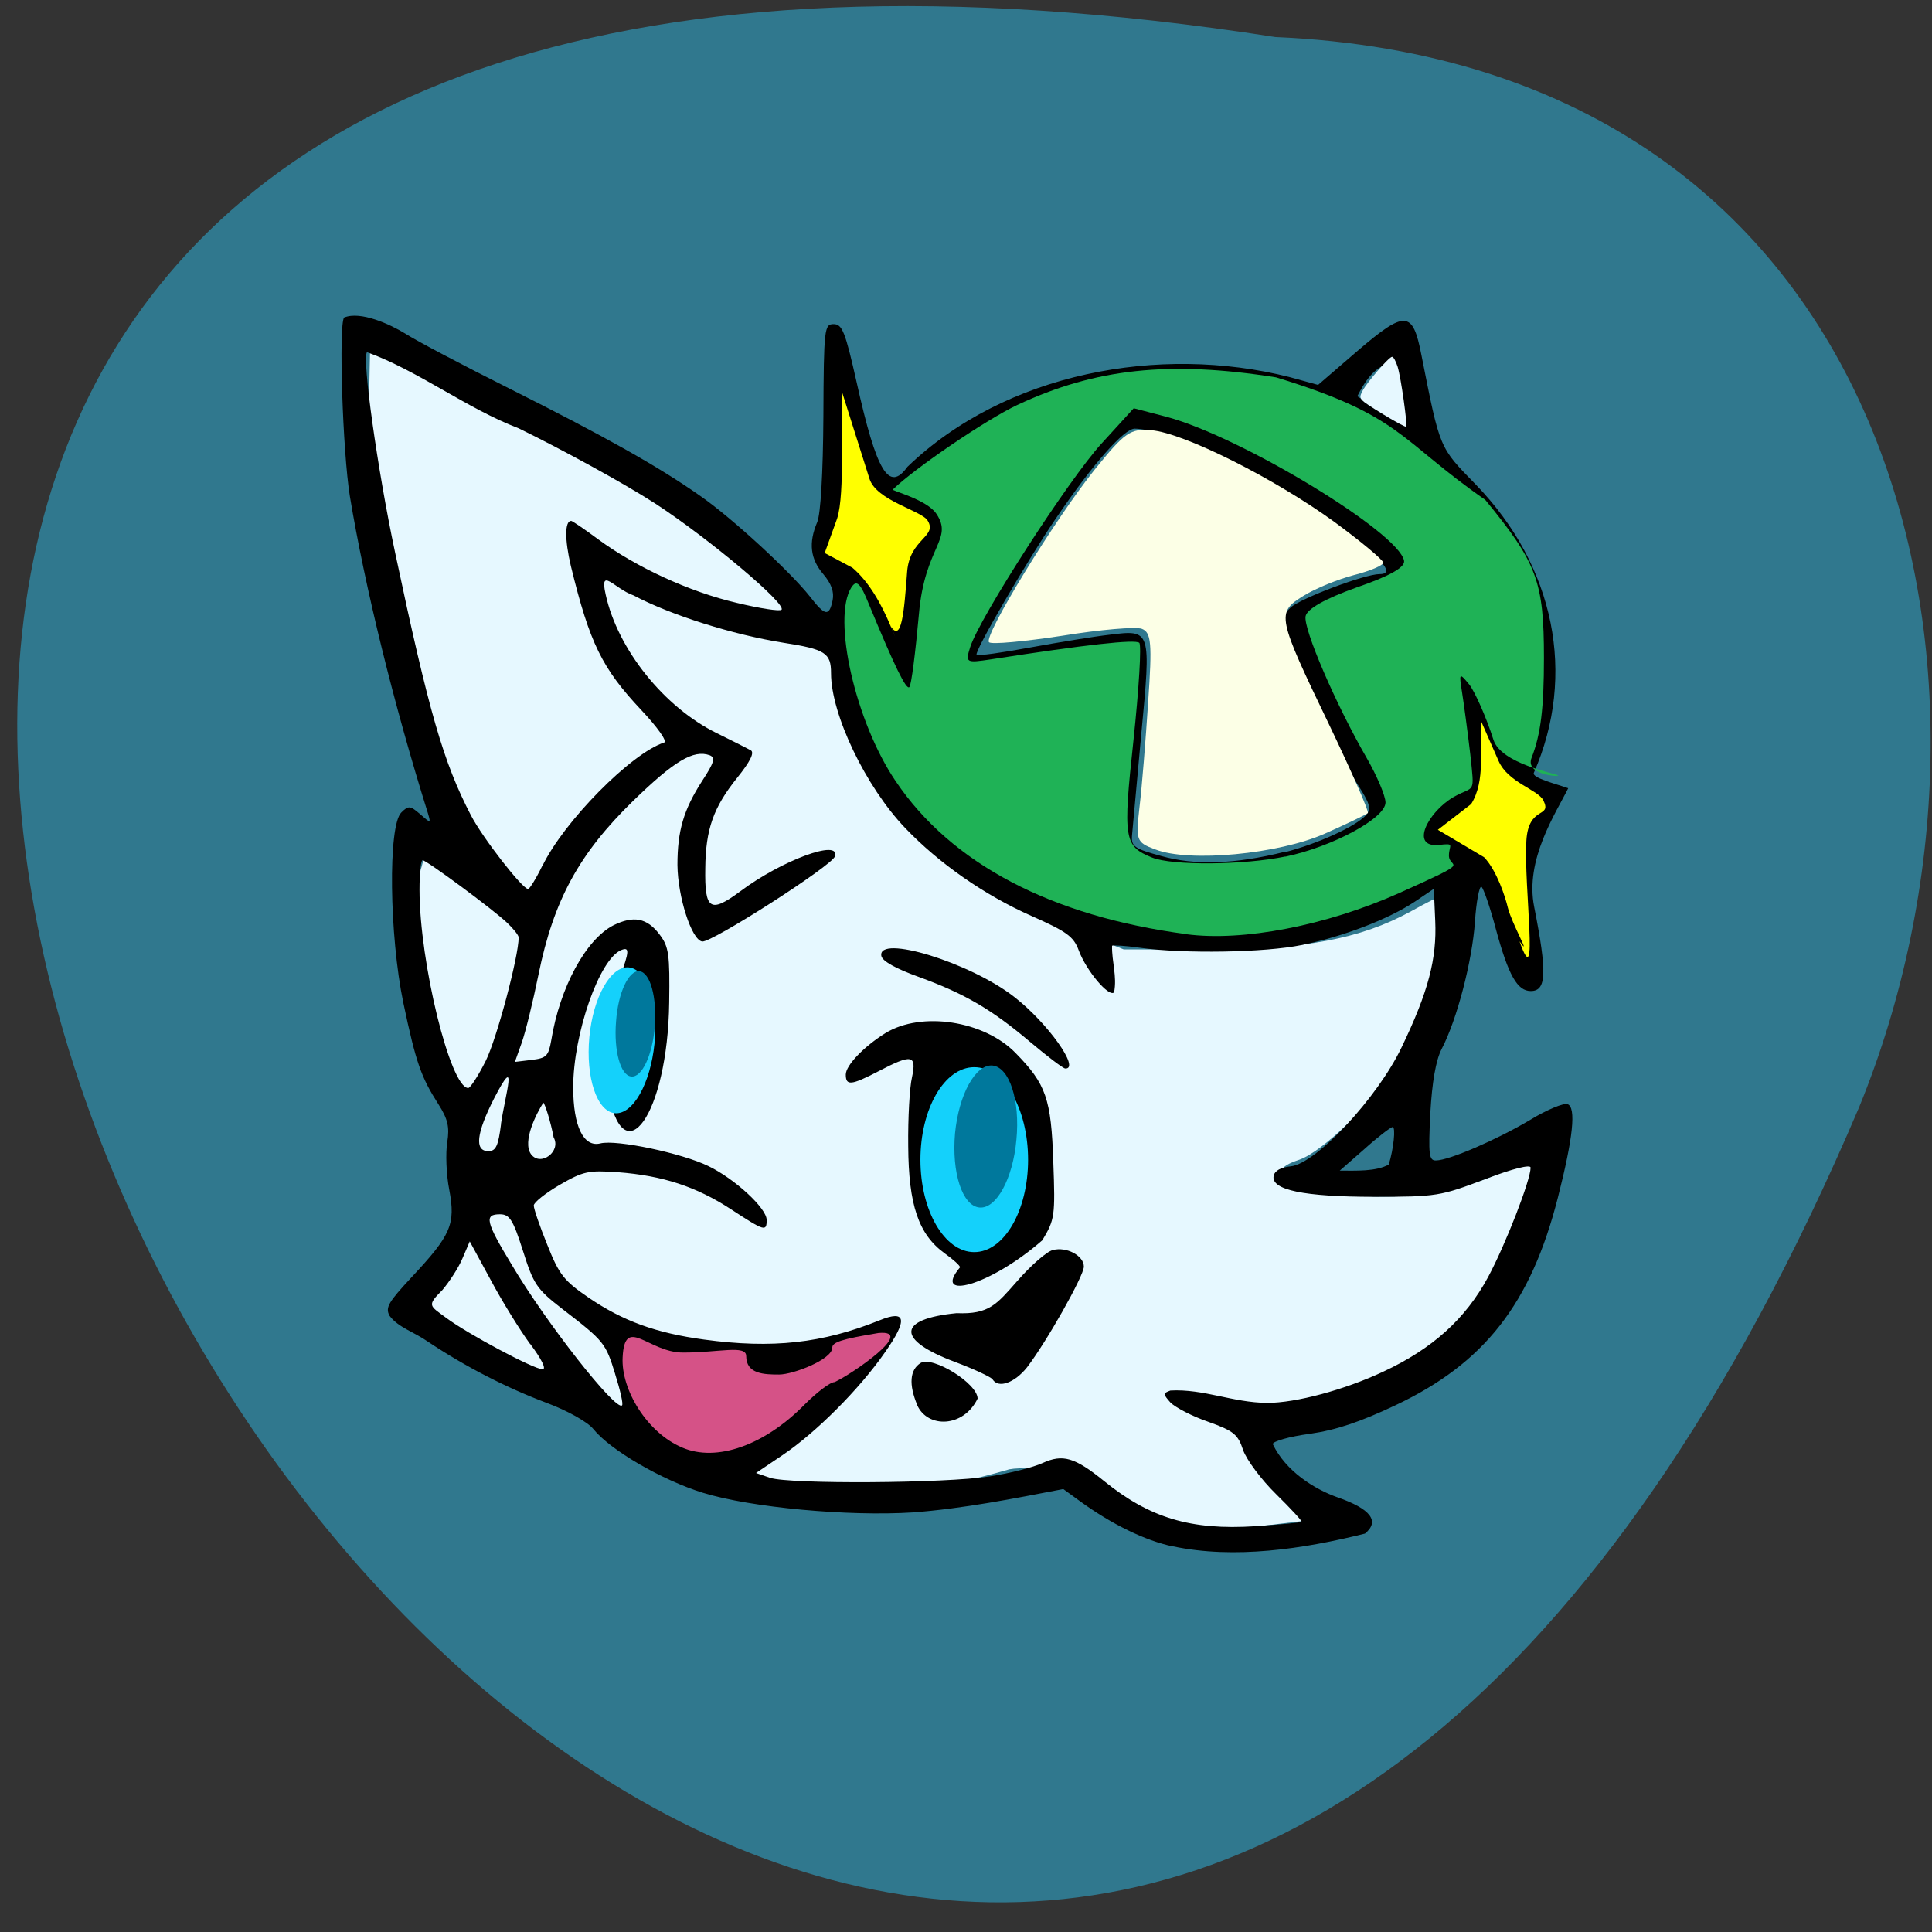 <svg xmlns="http://www.w3.org/2000/svg" viewBox="0 0 22 22"><rect x="0" y="0" width="22" height="22" fill="#333333" stroke="none"/><path d="m 14.523 0.422 c -30.21 -4.703 -5.063 39.699 6.648 12.184 c 2.01 -4.914 0.477 -11.875 -6.648 -12.184" fill="#30788e"/><path d="m 11.484 16.734 c -3.055 0.887 -3.859 -0.594 -4.176 -0.48 c -2.098 -1.363 -3.297 -0.563 -1.734 -2.727 c -0.488 -0.801 -0.969 -3.098 -0.773 -3.656 c 0.105 -0.48 0.422 0.48 0.23 -0.727 l -0.848 -3.633 l 0.031 -1.531 l 3.746 1.832 c 0.238 0.117 0.613 0.805 1.039 0.91 c 0.406 0.156 0.449 0.73 0.504 1.074 c 0.145 0.938 1 1.973 2.094 2.535 c 0.586 0.195 0.152 0.07 1.199 0.48 h 0.98 c 1.078 0 1.715 -0.121 2.277 -0.426 c 0.188 -0.105 0.355 -0.188 0.371 -0.188 c 0.016 0 0.027 0.148 0.027 0.324 c 0 0.387 -0.281 1.199 -0.559 1.629 c -0.27 0.422 -0.836 0.965 -1.094 1.055 c -0.246 0.082 -0.266 0.148 -0.086 0.297 c 0.961 0.227 1.945 0.16 2.73 -0.336 c 0.07 0.07 -0.125 0.801 -0.406 1.301 c -0.445 0.801 -1.352 1.484 -2.348 1.488 c -0.598 0.316 -0.434 0.574 0.281 1.348 l -0.805 0.098 c -1.703 0.008 -1.965 -0.793 -2.684 -0.668" fill="#e6f8ff"/><path d="m 13.355 17.609 c -0.316 -0.066 -0.699 -0.254 -1.059 -0.516 l -0.188 -0.137 c -0.566 0.109 -1.141 0.223 -1.711 0.266 c -0.738 0.047 -1.844 -0.055 -2.391 -0.223 c -0.469 -0.145 -1.059 -0.488 -1.25 -0.727 c -0.063 -0.078 -0.289 -0.207 -0.531 -0.297 c -0.457 -0.172 -0.922 -0.41 -1.355 -0.699 c -0.148 -0.105 -0.336 -0.16 -0.434 -0.293 c -0.051 -0.094 -0.012 -0.156 0.25 -0.438 c 0.449 -0.48 0.504 -0.602 0.43 -0.996 c -0.035 -0.176 -0.043 -0.422 -0.023 -0.543 c 0.027 -0.172 0.008 -0.262 -0.102 -0.434 c -0.195 -0.305 -0.254 -0.469 -0.398 -1.152 c -0.16 -0.766 -0.176 -2.02 -0.023 -2.168 c 0.082 -0.082 0.102 -0.078 0.215 0.02 c 0.121 0.105 0.121 0.105 0.09 -0.004 c -0.391 -1.246 -0.719 -2.582 -0.891 -3.617 c -0.082 -0.508 -0.129 -1.945 -0.066 -2.035 c 0.188 -0.078 0.527 0.078 0.699 0.184 c 0.113 0.074 0.645 0.355 1.184 0.625 c 1.074 0.539 1.691 0.883 2.18 1.227 c 0.359 0.25 1.023 0.863 1.242 1.141 c 0.172 0.223 0.219 0.23 0.258 0.043 c 0.02 -0.098 -0.016 -0.191 -0.105 -0.297 c -0.148 -0.172 -0.172 -0.355 -0.07 -0.594 c 0.039 -0.094 0.066 -0.559 0.07 -1.203 c 0.004 -1.01 0.012 -1.051 0.117 -1.051 c 0.098 0 0.133 0.09 0.262 0.664 c 0.227 1.02 0.367 1.254 0.578 0.961 c 1.117 -1.074 2.871 -1.395 4.348 -1.023 l 0.328 0.09 l 0.449 -0.387 c 0.543 -0.465 0.629 -0.461 0.727 0.043 c 0.215 1.082 0.199 1.047 0.621 1.48 c 0.898 0.926 1.148 2.168 0.66 3.281 c -0.027 0.059 0.266 0.129 0.391 0.176 c -0.141 0.285 -0.496 0.813 -0.387 1.352 c 0.148 0.75 0.141 0.957 -0.039 0.957 c -0.152 0 -0.254 -0.176 -0.398 -0.707 c -0.066 -0.25 -0.141 -0.465 -0.164 -0.48 c -0.023 -0.012 -0.059 0.168 -0.074 0.402 c -0.031 0.441 -0.203 1.109 -0.379 1.445 c -0.066 0.129 -0.109 0.375 -0.129 0.734 c -0.023 0.469 -0.016 0.539 0.066 0.535 c 0.145 0 0.688 -0.234 1.07 -0.461 c 0.191 -0.117 0.383 -0.195 0.426 -0.18 c 0.102 0.035 0.063 0.387 -0.109 1.063 c -0.309 1.211 -0.836 1.887 -1.852 2.367 c -0.398 0.188 -0.672 0.281 -0.973 0.324 c -0.234 0.031 -0.422 0.086 -0.422 0.117 c 0.148 0.309 0.473 0.512 0.734 0.605 c 0.383 0.133 0.488 0.273 0.316 0.414 c -0.703 0.176 -1.488 0.293 -2.188 0.145 m 1.465 -0.281 c 0.008 -0.008 -0.121 -0.148 -0.289 -0.313 c -0.168 -0.164 -0.336 -0.391 -0.375 -0.5 c -0.059 -0.18 -0.105 -0.219 -0.398 -0.324 c -0.184 -0.063 -0.375 -0.164 -0.43 -0.219 c -0.086 -0.098 -0.086 -0.105 0 -0.137 c 0.383 -0.02 0.703 0.137 1.102 0.141 c 0.328 0 0.879 -0.148 1.32 -0.355 c 0.563 -0.262 0.938 -0.602 1.195 -1.078 c 0.199 -0.371 0.484 -1.105 0.484 -1.246 c 0 -0.039 -0.195 0.008 -0.523 0.133 c -0.504 0.191 -0.547 0.199 -1.258 0.199 c -0.801 0 -1.176 -0.078 -1.145 -0.238 c 0.012 -0.059 0.082 -0.098 0.195 -0.109 c 0.285 -0.027 0.988 -0.781 1.262 -1.355 c 0.305 -0.633 0.402 -1.01 0.383 -1.438 l -0.016 -0.367 l -0.219 0.148 c -0.301 0.199 -0.809 0.395 -1.285 0.492 c -0.418 0.086 -1.34 0.102 -1.844 0.031 c -0.164 -0.023 -0.305 -0.031 -0.316 -0.023 c -0.004 0.184 0.059 0.348 0.023 0.531 c -0.059 0.059 -0.316 -0.246 -0.402 -0.477 c -0.059 -0.16 -0.137 -0.215 -0.543 -0.395 c -0.527 -0.234 -1.047 -0.594 -1.434 -1 c -0.449 -0.469 -0.844 -1.293 -0.844 -1.762 c 0 -0.23 -0.063 -0.273 -0.547 -0.348 c -0.566 -0.09 -1.277 -0.313 -1.703 -0.539 c -0.215 -0.074 -0.391 -0.336 -0.316 -0.008 c 0.137 0.625 0.668 1.285 1.266 1.578 c 0.176 0.086 0.352 0.176 0.387 0.195 c 0.043 0.027 -0.008 0.129 -0.156 0.313 c -0.27 0.336 -0.359 0.586 -0.363 1.031 c -0.008 0.473 0.055 0.516 0.398 0.262 c 0.469 -0.352 1.145 -0.602 1.078 -0.398 c -0.031 0.105 -1.41 0.988 -1.512 0.969 c -0.121 -0.02 -0.277 -0.508 -0.281 -0.871 c 0 -0.391 0.07 -0.629 0.281 -0.957 c 0.141 -0.215 0.152 -0.266 0.086 -0.293 c -0.184 -0.066 -0.402 0.063 -0.875 0.523 c -0.613 0.598 -0.902 1.129 -1.074 1.973 c -0.063 0.309 -0.148 0.656 -0.191 0.777 l -0.078 0.219 l 0.191 -0.023 c 0.168 -0.02 0.191 -0.043 0.223 -0.223 c 0.098 -0.605 0.395 -1.148 0.707 -1.309 c 0.23 -0.113 0.383 -0.086 0.527 0.105 c 0.105 0.137 0.117 0.227 0.109 0.773 c -0.016 1.277 -0.531 2 -0.699 0.984 c -0.063 -0.371 -0.008 -0.867 0.141 -1.281 c 0.105 -0.285 0.105 -0.336 0.016 -0.301 c -0.25 0.094 -0.551 0.953 -0.551 1.566 c 0 0.441 0.117 0.684 0.309 0.637 c 0.184 -0.047 0.934 0.113 1.23 0.258 c 0.301 0.145 0.664 0.48 0.664 0.613 c 0 0.137 -0.023 0.129 -0.406 -0.121 c -0.395 -0.258 -0.777 -0.383 -1.289 -0.422 c -0.336 -0.023 -0.391 -0.012 -0.664 0.145 c -0.16 0.094 -0.293 0.199 -0.293 0.234 c 0 0.039 0.07 0.242 0.156 0.453 c 0.133 0.336 0.191 0.406 0.465 0.594 c 0.395 0.27 0.773 0.406 1.32 0.48 c 0.777 0.105 1.344 0.043 1.996 -0.219 c 0.305 -0.125 0.324 -0.008 0.063 0.363 c -0.293 0.422 -0.785 0.914 -1.168 1.172 l -0.301 0.203 l 0.16 0.055 c 0.227 0.074 1.996 0.063 2.5 -0.016 c 0.23 -0.035 0.5 -0.105 0.602 -0.152 c 0.23 -0.105 0.367 -0.066 0.699 0.203 c 0.52 0.422 0.988 0.563 1.723 0.516 c 0.281 -0.02 0.516 -0.039 0.527 -0.051 m -4.375 -1.328 c -0.098 -0.234 -0.086 -0.402 0.039 -0.48 c 0.137 -0.082 0.648 0.234 0.648 0.406 c -0.16 0.332 -0.57 0.34 -0.688 0.074 m 0.859 -0.293 c -0.02 -0.027 -0.211 -0.117 -0.43 -0.199 c -0.668 -0.25 -0.66 -0.488 0.02 -0.555 c 0.371 0.016 0.457 -0.102 0.688 -0.363 c 0.156 -0.18 0.34 -0.34 0.406 -0.355 c 0.156 -0.043 0.355 0.063 0.355 0.188 c 0 0.105 -0.426 0.859 -0.648 1.148 c -0.141 0.176 -0.324 0.242 -0.391 0.137 m -0.371 -1.277 c 0 -0.02 -0.078 -0.09 -0.176 -0.16 c -0.297 -0.215 -0.41 -0.551 -0.414 -1.219 c -0.004 -0.32 0.016 -0.672 0.043 -0.785 c 0.055 -0.258 -0.004 -0.266 -0.379 -0.07 c -0.316 0.164 -0.375 0.168 -0.375 0.039 c 0 -0.105 0.207 -0.32 0.453 -0.473 c 0.41 -0.25 1.121 -0.141 1.48 0.227 c 0.348 0.355 0.406 0.52 0.43 1.242 c 0.023 0.617 0.016 0.656 -0.125 0.891 c -0.602 0.527 -1.258 0.691 -0.938 0.309 m 0.801 -2.566 c -0.438 -0.371 -0.746 -0.551 -1.27 -0.742 c -0.262 -0.094 -0.414 -0.18 -0.426 -0.238 c -0.047 -0.25 1.012 0.074 1.512 0.465 c 0.379 0.293 0.758 0.824 0.582 0.816 c -0.023 0 -0.203 -0.137 -0.398 -0.301 m -4.727 3.781 c -0.109 -0.355 -0.125 -0.375 -0.602 -0.742 c -0.293 -0.227 -0.328 -0.281 -0.449 -0.664 c -0.113 -0.355 -0.152 -0.414 -0.262 -0.414 c -0.18 0 -0.164 0.082 0.137 0.578 c 0.391 0.66 1.184 1.668 1.254 1.598 c 0.016 -0.012 -0.02 -0.172 -0.078 -0.355 m -0.969 -0.344 c -0.117 -0.16 -0.32 -0.488 -0.449 -0.73 l -0.238 -0.438 l -0.082 0.191 c -0.043 0.105 -0.148 0.266 -0.23 0.363 c -0.18 0.18 -0.145 0.176 0.043 0.316 c 0.246 0.184 1 0.586 1.098 0.586 c 0.047 0 -0.012 -0.117 -0.141 -0.289 m 9.777 -2.043 c 0.055 -0.176 0.082 -0.43 0.043 -0.426 c -0.02 0 -0.168 0.113 -0.32 0.25 l -0.281 0.246 c 0.184 0 0.414 0.012 0.559 -0.07 m -10.11 -0.465 c 0.047 -0.324 0.203 -0.832 -0.078 -0.289 c -0.203 0.398 -0.227 0.602 -0.066 0.602 c 0.086 0 0.113 -0.059 0.145 -0.313 m 0.598 0.156 c -0.031 -0.168 -0.098 -0.383 -0.117 -0.395 c -0.078 0.121 -0.242 0.441 -0.141 0.586 c 0.109 0.148 0.348 -0.031 0.258 -0.191 m -0.773 -0.871 c 0.125 -0.25 0.375 -1.188 0.375 -1.406 c 0 -0.023 -0.059 -0.098 -0.129 -0.164 c -0.168 -0.16 -0.922 -0.715 -0.965 -0.715 c -0.02 0 -0.035 0.152 -0.035 0.336 c 0 0.828 0.352 2.258 0.555 2.258 c 0.023 0 0.113 -0.137 0.199 -0.309 m 0.645 -2.219 c 0.242 -0.504 1.012 -1.285 1.387 -1.406 c 0.039 -0.012 -0.078 -0.176 -0.258 -0.367 c -0.449 -0.477 -0.59 -0.762 -0.805 -1.645 c -0.07 -0.297 -0.07 -0.512 0.004 -0.512 c 0.012 0 0.152 0.094 0.309 0.211 c 0.43 0.316 1.039 0.598 1.578 0.723 c 0.262 0.063 0.488 0.098 0.508 0.078 c 0.063 -0.063 -0.824 -0.809 -1.434 -1.207 c -0.344 -0.223 -1.047 -0.609 -1.559 -0.859 c -0.594 -0.227 -1.137 -0.652 -1.727 -0.867 c -0.059 0.059 0.117 1.328 0.32 2.281 c 0.387 1.828 0.551 2.391 0.863 2.992 c 0.133 0.258 0.59 0.844 0.652 0.84 c 0.016 0 0.09 -0.117 0.16 -0.262 m 8.453 -0.156 c 0.371 -0.094 0.82 -0.297 0.93 -0.426 c 0.059 -0.066 0.043 -0.125 -0.078 -0.316 c -0.23 -0.352 -0.695 -1.301 -0.801 -1.637 c -0.094 -0.285 -0.094 -0.297 0.016 -0.406 c 0.109 -0.105 0.848 -0.383 1.016 -0.383 c 0.207 0 -0.012 -0.223 -0.684 -0.691 c -0.668 -0.465 -1.758 -0.965 -2.105 -0.965 c -0.121 0 -0.477 0.402 -0.898 1.023 c -0.328 0.48 -0.934 1.523 -0.902 1.551 c 0.016 0.016 0.289 -0.023 0.609 -0.082 c 0.324 -0.059 0.727 -0.125 0.902 -0.145 c 0.477 -0.059 0.477 -0.063 0.363 1.141 c -0.051 0.559 -0.098 1.074 -0.105 1.148 c -0.008 0.121 0.027 0.148 0.332 0.23 c 0.379 0.109 0.844 0.094 1.406 -0.047 m 1.246 -5.219 c -0.02 -0.16 -0.059 -0.313 -0.082 -0.336 c -0.168 0.063 -0.258 0.215 -0.336 0.367 c 0.066 0.047 0.422 0.254 0.438 0.258 c 0.012 0 0.004 -0.133 -0.02 -0.289"/><path d="m 13.508 10.637 c -1.535 -0.203 -2.676 -0.801 -3.309 -1.742 c -0.457 -0.672 -0.727 -1.855 -0.504 -2.207 c 0.059 -0.09 0.102 -0.051 0.199 0.191 c 0.297 0.719 0.426 0.98 0.461 0.945 c 0.023 -0.023 0.07 -0.398 0.109 -0.832 c 0.066 -0.773 0.395 -0.848 0.199 -1.141 c -0.109 -0.164 -0.512 -0.262 -0.496 -0.277 c 0.254 -0.246 1.059 -0.793 1.414 -0.961 c 0.891 -0.418 1.734 -0.508 2.949 -0.316 c 1.438 0.438 1.398 0.711 2.383 1.395 c 0.59 0.719 0.668 0.93 0.668 1.801 c 0 0.563 -0.035 0.867 -0.141 1.137 c -0.078 0.199 0.336 0.219 0.301 0.199 c -0.035 -0.023 -0.645 -0.133 -0.734 -0.402 c -0.086 -0.27 -0.215 -0.555 -0.277 -0.633 c -0.113 -0.137 -0.117 -0.133 -0.082 0.086 c 0.02 0.125 0.063 0.445 0.094 0.707 c 0.051 0.477 0.051 0.352 -0.188 0.488 c -0.297 0.172 -0.5 0.578 -0.172 0.547 c 0.195 -0.023 0.117 0 0.117 0.121 c 0 0.156 0.305 0.035 -0.574 0.43 c -0.824 0.367 -1.773 0.551 -2.418 0.465 m 1.129 -0.883 c 0.539 -0.113 1.141 -0.438 1.141 -0.617 c 0 -0.074 -0.098 -0.305 -0.215 -0.508 c -0.344 -0.594 -0.723 -1.469 -0.695 -1.613 c 0.016 -0.082 0.219 -0.199 0.582 -0.328 c 0.375 -0.129 0.555 -0.23 0.539 -0.305 c -0.063 -0.324 -1.855 -1.41 -2.703 -1.637 l -0.375 -0.098 l -0.363 0.398 c -0.371 0.402 -1.395 1.988 -1.5 2.324 c -0.055 0.176 -0.047 0.18 0.238 0.137 c 1.082 -0.168 1.645 -0.23 1.688 -0.188 c 0.027 0.023 -0.004 0.523 -0.066 1.109 c -0.121 1.121 -0.109 1.207 0.211 1.336 c 0.23 0.094 1.051 0.086 1.52 -0.012" fill="#1fb256"/><path d="m 13.152 9.672 c -0.215 -0.082 -0.219 -0.102 -0.176 -0.484 c 0.027 -0.223 0.07 -0.758 0.098 -1.191 c 0.047 -0.676 0.035 -0.793 -0.07 -0.836 c -0.066 -0.027 -0.477 0.008 -0.906 0.078 c -0.434 0.066 -0.809 0.102 -0.836 0.074 c -0.066 -0.07 0.754 -1.406 1.203 -1.965 c 0.344 -0.426 0.406 -0.469 0.645 -0.449 c 0.371 0.031 1.398 0.547 2.078 1.039 c 0.309 0.227 0.563 0.438 0.563 0.469 c 0 0.031 -0.148 0.094 -0.332 0.141 c -0.18 0.047 -0.441 0.152 -0.578 0.238 c -0.309 0.191 -0.301 0.23 0.301 1.48 c 0.254 0.531 0.449 0.977 0.434 0.992 c -0.016 0.016 -0.234 0.121 -0.488 0.234 c -0.527 0.234 -1.547 0.332 -1.934 0.18" fill="#fcffe6"/><g fill="#ff0"><path d="m 10.145 7.137 c -0.109 -0.262 -0.25 -0.512 -0.438 -0.672 l -0.316 -0.168 l 0.141 -0.391 c 0.094 -0.285 0.035 -1.137 0.059 -1.434 l 0.309 0.977 c 0.078 0.254 0.594 0.363 0.664 0.48 c 0.113 0.184 -0.203 0.203 -0.234 0.578 c -0.035 0.48 -0.066 0.805 -0.184 0.629 l 0.051 0.125"/><path d="m 17.17 10.336 c -0.027 -0.117 -0.125 -0.422 -0.27 -0.574 l -0.527 -0.313 l 0.379 -0.293 c 0.168 -0.266 0.094 -0.637 0.113 -0.945 l 0.199 0.453 c 0.109 0.25 0.453 0.328 0.512 0.453 c 0.098 0.203 -0.172 0.051 -0.195 0.457 c -0.031 0.52 0.148 1.789 -0.078 1.145 c 0.148 0.207 -0.086 -0.195 -0.133 -0.383"/></g><path d="m 15.758 4.723 c -0.297 -0.184 -0.289 -0.176 -0.242 -0.273 c 0.051 -0.098 0.301 -0.387 0.336 -0.387 c 0.016 0 0.043 0.051 0.063 0.113 c 0.039 0.125 0.113 0.664 0.098 0.684 c -0.008 0.004 -0.121 -0.055 -0.254 -0.137" fill="#e6f8ff"/><path d="m 7.77 16.484 c -0.402 -0.168 -0.699 -0.66 -0.68 -1.027 c 0.023 -0.488 0.293 -0.055 0.688 -0.055 c 0.41 0 0.719 -0.09 0.719 0.039 c 0 0.207 0.207 0.211 0.375 0.211 c 0.16 0 0.605 -0.172 0.605 -0.305 c 0 -0.063 0.105 -0.098 0.527 -0.168 c 0.438 -0.039 -0.309 0.473 -0.5 0.559 c -0.051 0 -0.203 0.117 -0.344 0.258 c -0.453 0.461 -1 0.656 -1.391 0.488" fill="#d55287"/><g fill="#14d1fb"><path d="m 11.707 13.207 c 0 0.578 -0.273 1.051 -0.613 1.051 c -0.34 0 -0.613 -0.473 -0.613 -1.051 c 0 -0.582 0.273 -1.055 0.613 -1.055 c 0.34 0 0.613 0.473 0.613 1.055"/><path d="m 7.453 11.883 c -0.047 0.457 -0.246 0.813 -0.453 0.793 c -0.203 -0.02 -0.332 -0.406 -0.289 -0.867 c 0.043 -0.457 0.246 -0.813 0.449 -0.793 c 0.207 0.02 0.336 0.406 0.293 0.867"/></g><g fill="#00789c"><path d="m 11.574 12.977 c -0.039 0.445 -0.23 0.793 -0.422 0.773 c -0.195 -0.02 -0.316 -0.398 -0.277 -0.844 c 0.043 -0.445 0.234 -0.789 0.426 -0.773 c 0.195 0.02 0.316 0.398 0.273 0.844"/><path d="m 7.457 11.684 c -0.027 0.332 -0.148 0.59 -0.27 0.574 c -0.121 -0.012 -0.199 -0.293 -0.172 -0.625 c 0.023 -0.332 0.145 -0.586 0.266 -0.574 c 0.125 0.016 0.199 0.297 0.176 0.625"/></g></svg>